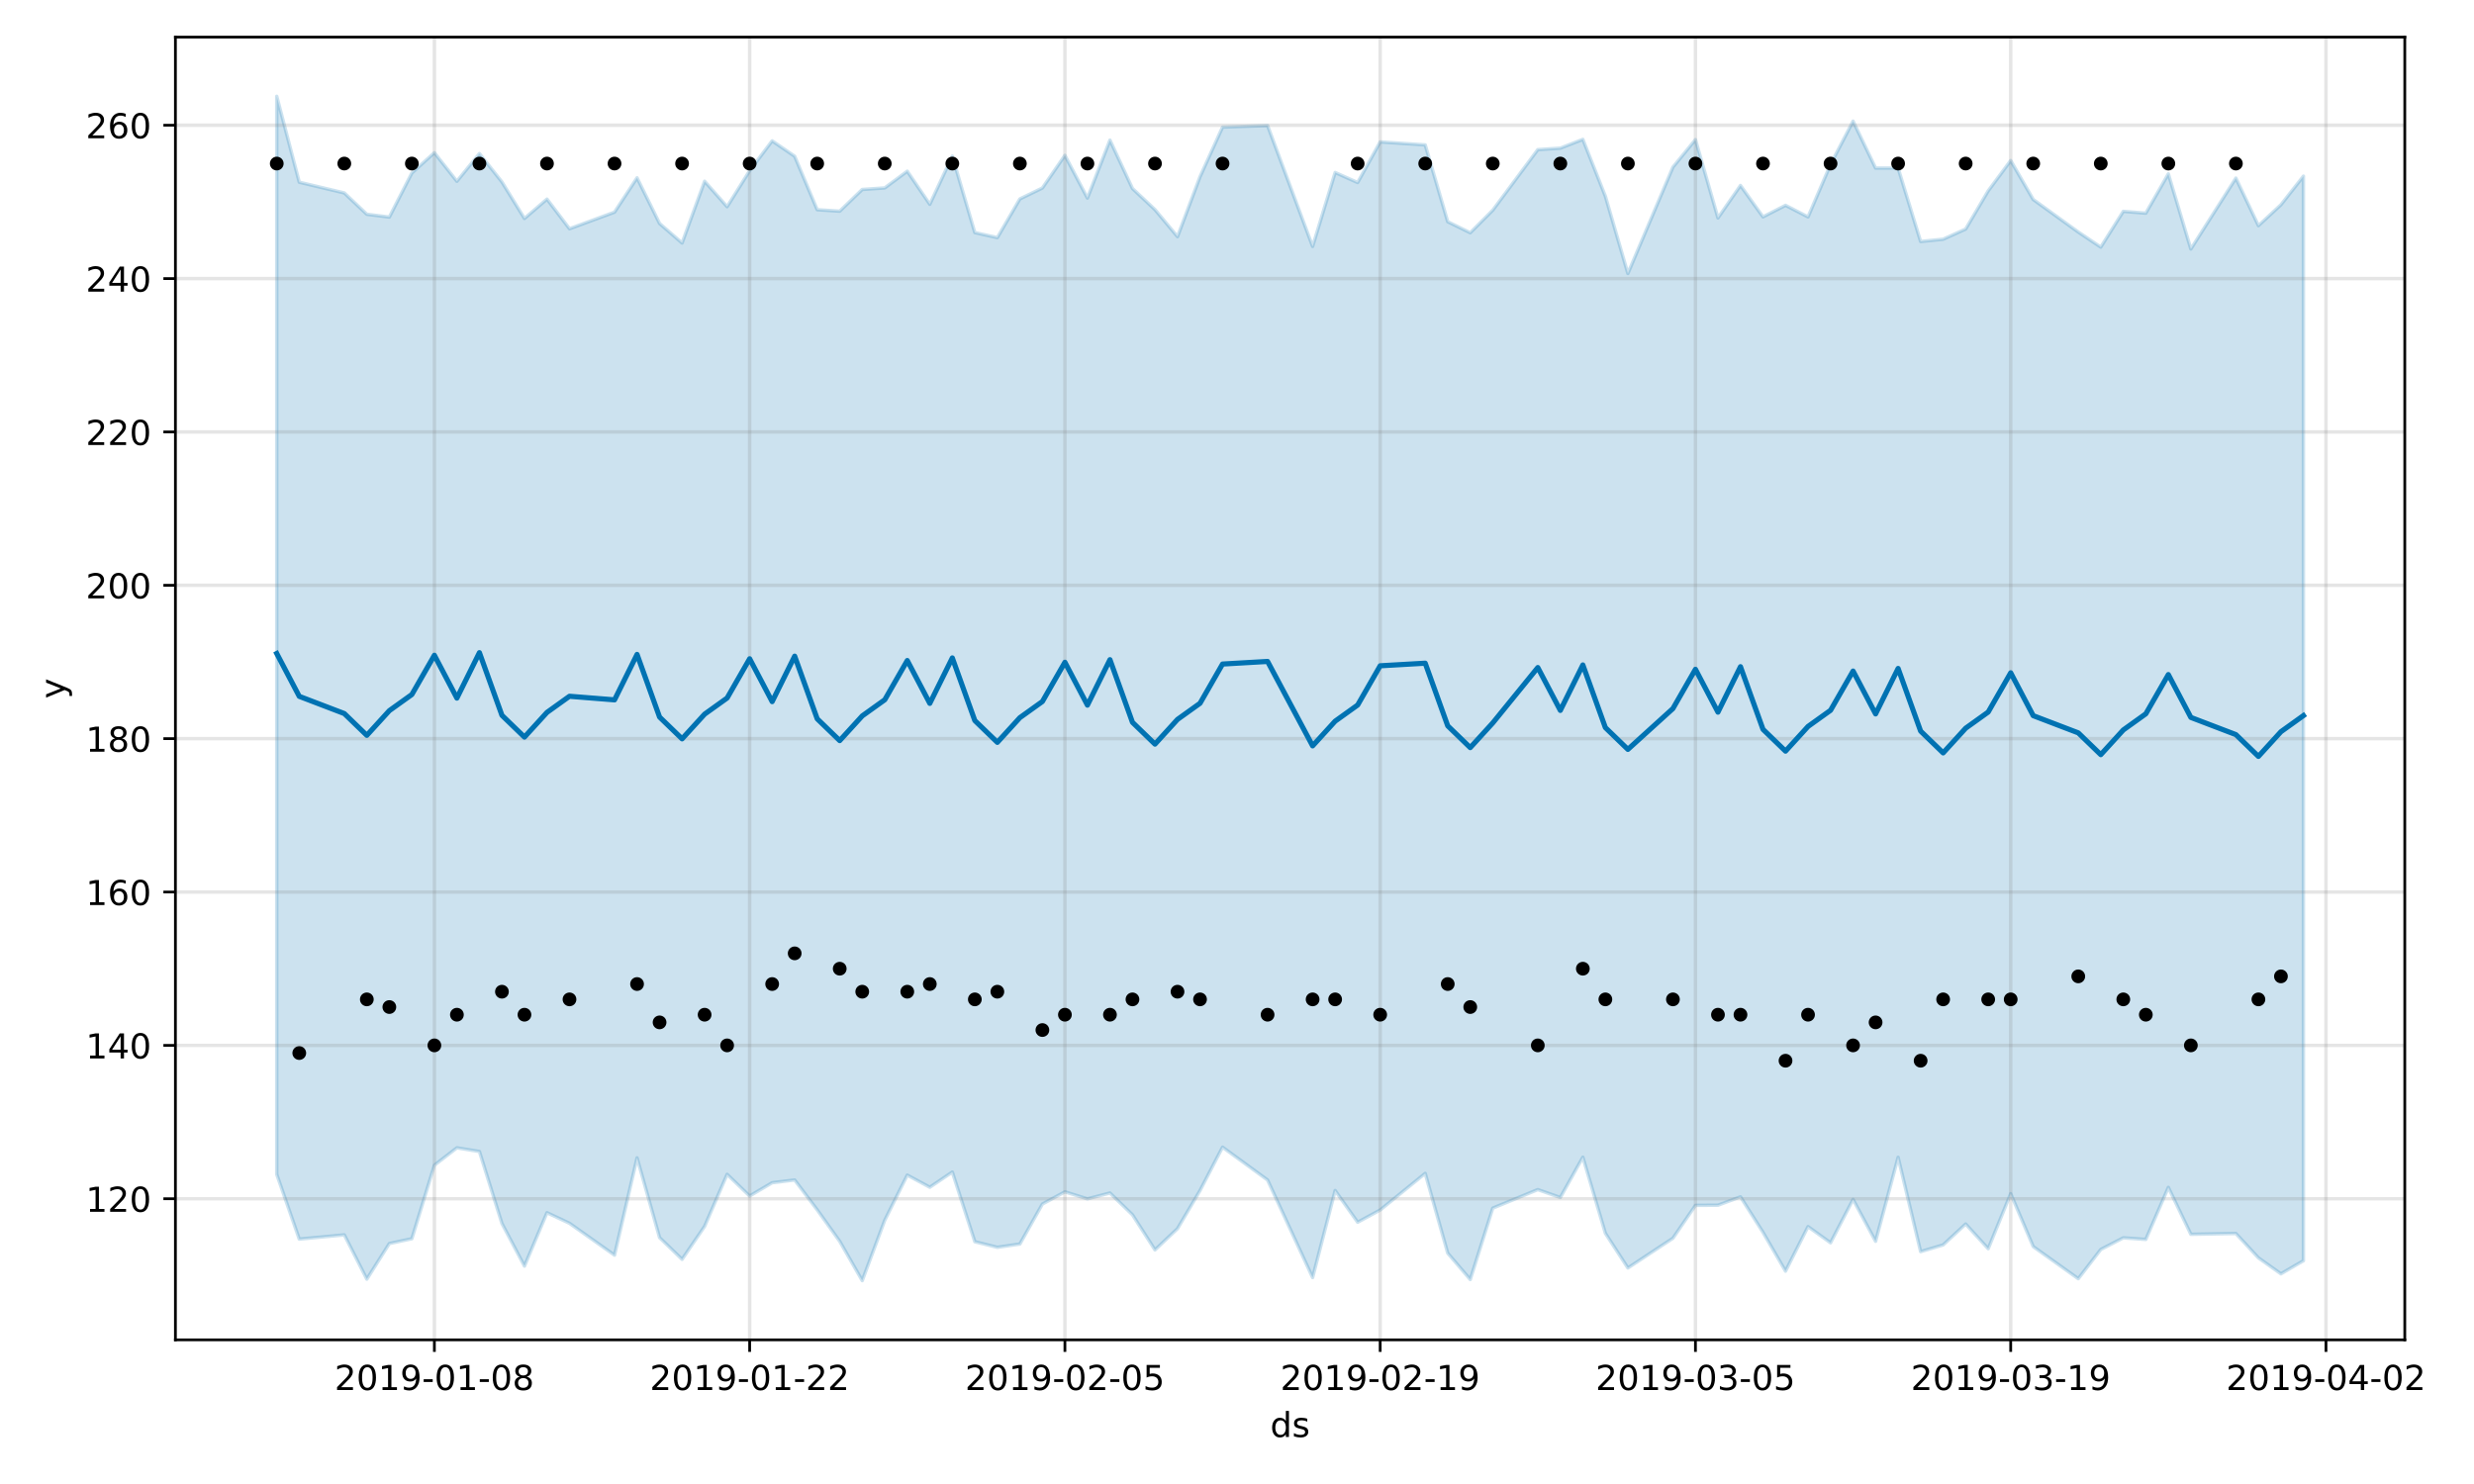 <?xml version="1.0" encoding="utf-8" standalone="no"?>
<!DOCTYPE svg PUBLIC "-//W3C//DTD SVG 1.1//EN"
  "http://www.w3.org/Graphics/SVG/1.1/DTD/svg11.dtd">
<!-- Created with matplotlib (https://matplotlib.org/) -->
<svg height="432pt" version="1.1" viewBox="0 0 720 432" width="720pt" xmlns="http://www.w3.org/2000/svg" xmlns:xlink="http://www.w3.org/1999/xlink">
 <defs>
  <style type="text/css">
*{stroke-linecap:butt;stroke-linejoin:round;}
  </style>
 </defs>
 <g id="figure_1">
  <g id="patch_1">
   <path d="M 0 432 
L 720 432 
L 720 0 
L 0 0 
z
" style="fill:#ffffff;"/>
  </g>
  <g id="axes_1">
   <g id="patch_2">
    <path d="M 51.05 390.04 
L 699.857 390.04 
L 699.857 10.8 
L 51.05 10.8 
z
" style="fill:#ffffff;"/>
   </g>
   <g id="PolyCollection_1">
    <defs>
     <path d="M 80.541 -403.962 
L 80.541 -90.135 
L 87.095 -71.292 
L 100.202 -72.517 
L 106.756 -59.629 
L 113.309 -70.001 
L 119.863 -71.399 
L 126.417 -92.805 
L 132.97 -97.863 
L 139.524 -96.79 
L 146.077 -75.84 
L 152.631 -63.426 
L 159.185 -78.971 
L 165.738 -75.892 
L 178.845 -66.617 
L 185.399 -94.939 
L 191.953 -71.719 
L 198.506 -65.396 
L 205.06 -75 
L 211.613 -90.139 
L 218.167 -83.838 
L 224.721 -87.703 
L 231.274 -88.499 
L 237.828 -79.805 
L 244.381 -70.646 
L 250.935 -59.198 
L 257.489 -76.767 
L 264.042 -89.917 
L 270.596 -86.384 
L 277.15 -90.808 
L 283.703 -70.53 
L 290.257 -68.895 
L 296.81 -69.86 
L 303.364 -81.494 
L 309.918 -85.052 
L 316.471 -83.003 
L 323.025 -84.712 
L 329.578 -78.362 
L 336.132 -68.143 
L 342.686 -74.334 
L 349.239 -85.431 
L 355.793 -98.047 
L 368.9 -88.49 
L 382.007 -60.097 
L 388.561 -85.435 
L 395.114 -76.196 
L 401.668 -79.759 
L 414.775 -90.415 
L 421.329 -67.196 
L 427.883 -59.524 
L 434.436 -80.303 
L 447.543 -85.699 
L 454.097 -83.399 
L 460.651 -95.128 
L 467.204 -72.992 
L 473.758 -62.888 
L 486.865 -71.541 
L 493.419 -81.106 
L 499.972 -81.152 
L 506.526 -83.598 
L 513.079 -73.267 
L 519.633 -61.961 
L 526.187 -74.925 
L 532.74 -70.213 
L 539.294 -82.838 
L 545.847 -70.647 
L 552.401 -95.103 
L 558.955 -67.641 
L 565.508 -69.595 
L 572.062 -75.68 
L 578.616 -68.491 
L 585.169 -84.522 
L 591.723 -69.117 
L 604.83 -59.761 
L 611.384 -68.274 
L 617.937 -71.659 
L 624.491 -71.199 
L 631.044 -86.345 
L 637.598 -72.686 
L 650.705 -72.919 
L 657.259 -65.83 
L 663.812 -61.184 
L 670.366 -65.004 
L 670.366 -380.724 
L 670.366 -380.724 
L 663.812 -372.395 
L 657.259 -366.315 
L 650.705 -380.153 
L 637.598 -359.512 
L 631.044 -381.389 
L 624.491 -369.945 
L 617.937 -370.476 
L 611.384 -360.068 
L 604.83 -364.457 
L 591.723 -373.929 
L 585.169 -385.266 
L 578.616 -376.431 
L 572.062 -365.331 
L 565.508 -362.366 
L 558.955 -361.706 
L 552.401 -383.071 
L 545.847 -383.07 
L 539.294 -396.73 
L 532.74 -384.133 
L 526.187 -368.862 
L 519.633 -372.227 
L 513.079 -368.87 
L 506.526 -378.008 
L 499.972 -368.548 
L 493.419 -391.357 
L 486.865 -383.343 
L 473.758 -352.387 
L 467.204 -374.875 
L 460.651 -391.428 
L 454.097 -388.875 
L 447.543 -388.444 
L 434.436 -370.814 
L 427.883 -364.247 
L 421.329 -367.463 
L 414.775 -389.826 
L 401.668 -390.69 
L 395.114 -378.86 
L 388.561 -381.789 
L 382.007 -360.261 
L 368.9 -395.455 
L 355.793 -394.991 
L 349.239 -380.56 
L 342.686 -363.111 
L 336.132 -370.977 
L 329.578 -377.127 
L 323.025 -391.21 
L 316.471 -374.348 
L 309.918 -386.776 
L 303.364 -377.276 
L 296.81 -374.091 
L 290.257 -362.833 
L 283.703 -364.295 
L 277.15 -386.551 
L 270.596 -372.526 
L 264.042 -382.163 
L 257.489 -377.297 
L 250.935 -376.848 
L 244.381 -370.528 
L 237.828 -370.953 
L 231.274 -386.514 
L 224.721 -390.991 
L 218.167 -382.306 
L 211.613 -371.827 
L 205.06 -379.238 
L 198.506 -361.264 
L 191.953 -366.941 
L 185.399 -380.237 
L 178.845 -370.24 
L 165.738 -365.415 
L 159.185 -374.041 
L 152.631 -368.404 
L 146.077 -379.04 
L 139.524 -387.295 
L 132.97 -379.23 
L 126.417 -387.551 
L 119.863 -381.639 
L 113.309 -368.81 
L 106.756 -369.631 
L 100.202 -375.834 
L 87.095 -378.963 
L 80.541 -403.962 
z
" id="m33718d2e6c" style="stroke:#0072b2;stroke-opacity:0.2;"/>
    </defs>
    <g clip-path="url(#p8738c3c6ec)">
     <use style="fill:#0072b2;fill-opacity:0.2;stroke:#0072b2;stroke-opacity:0.2;" x="0" xlink:href="#m33718d2e6c" y="432"/>
    </g>
   </g>
   <g id="matplotlib.axis_1">
    <g id="xtick_1">
     <g id="line2d_1">
      <path clip-path="url(#p8738c3c6ec)" d="M 126.417 390.04 
L 126.417 10.8 
" style="fill:none;stroke:#808080;stroke-linecap:square;stroke-opacity:0.2;"/>
     </g>
     <g id="line2d_2">
      <defs>
       <path d="M 0 0 
L 0 3.5 
" id="m07a49b1fe7" style="stroke:#000000;stroke-width:0.8;"/>
      </defs>
      <g>
       <use style="stroke:#000000;stroke-width:0.8;" x="126.417" xlink:href="#m07a49b1fe7" y="390.04"/>
      </g>
     </g>
     <g id="text_1">
      <!-- 2019-01-08 -->
      <defs>
       <path d="M 19.188 8.297 
L 53.609 8.297 
L 53.609 0 
L 7.328 0 
L 7.328 8.297 
Q 12.938 14.109 22.625 23.891 
Q 32.328 33.688 34.812 36.531 
Q 39.547 41.844 41.422 45.531 
Q 43.312 49.219 43.312 52.781 
Q 43.312 58.594 39.234 62.25 
Q 35.156 65.922 28.609 65.922 
Q 23.969 65.922 18.812 64.312 
Q 13.672 62.703 7.812 59.422 
L 7.812 69.391 
Q 13.766 71.781 18.938 73 
Q 24.125 74.219 28.422 74.219 
Q 39.75 74.219 46.484 68.547 
Q 53.219 62.891 53.219 53.422 
Q 53.219 48.922 51.531 44.891 
Q 49.859 40.875 45.406 35.406 
Q 44.188 33.984 37.641 27.219 
Q 31.109 20.453 19.188 8.297 
z
" id="DejaVuSans-50"/>
       <path d="M 31.781 66.406 
Q 24.172 66.406 20.328 58.906 
Q 16.5 51.422 16.5 36.375 
Q 16.5 21.391 20.328 13.891 
Q 24.172 6.391 31.781 6.391 
Q 39.453 6.391 43.281 13.891 
Q 47.125 21.391 47.125 36.375 
Q 47.125 51.422 43.281 58.906 
Q 39.453 66.406 31.781 66.406 
z
M 31.781 74.219 
Q 44.047 74.219 50.516 64.516 
Q 56.984 54.828 56.984 36.375 
Q 56.984 17.969 50.516 8.266 
Q 44.047 -1.422 31.781 -1.422 
Q 19.531 -1.422 13.062 8.266 
Q 6.594 17.969 6.594 36.375 
Q 6.594 54.828 13.062 64.516 
Q 19.531 74.219 31.781 74.219 
z
" id="DejaVuSans-48"/>
       <path d="M 12.406 8.297 
L 28.516 8.297 
L 28.516 63.922 
L 10.984 60.406 
L 10.984 69.391 
L 28.422 72.906 
L 38.281 72.906 
L 38.281 8.297 
L 54.391 8.297 
L 54.391 0 
L 12.406 0 
z
" id="DejaVuSans-49"/>
       <path d="M 10.984 1.516 
L 10.984 10.5 
Q 14.703 8.734 18.5 7.812 
Q 22.312 6.891 25.984 6.891 
Q 35.75 6.891 40.891 13.453 
Q 46.047 20.016 46.781 33.406 
Q 43.953 29.203 39.594 26.953 
Q 35.25 24.703 29.984 24.703 
Q 19.047 24.703 12.672 31.312 
Q 6.297 37.938 6.297 49.422 
Q 6.297 60.641 12.938 67.422 
Q 19.578 74.219 30.609 74.219 
Q 43.266 74.219 49.922 64.516 
Q 56.594 54.828 56.594 36.375 
Q 56.594 19.141 48.406 8.859 
Q 40.234 -1.422 26.422 -1.422 
Q 22.703 -1.422 18.891 -0.688 
Q 15.094 0.047 10.984 1.516 
z
M 30.609 32.422 
Q 37.25 32.422 41.125 36.953 
Q 45.016 41.5 45.016 49.422 
Q 45.016 57.281 41.125 61.844 
Q 37.25 66.406 30.609 66.406 
Q 23.969 66.406 20.094 61.844 
Q 16.219 57.281 16.219 49.422 
Q 16.219 41.5 20.094 36.953 
Q 23.969 32.422 30.609 32.422 
z
" id="DejaVuSans-57"/>
       <path d="M 4.891 31.391 
L 31.203 31.391 
L 31.203 23.391 
L 4.891 23.391 
z
" id="DejaVuSans-45"/>
       <path d="M 31.781 34.625 
Q 24.75 34.625 20.719 30.859 
Q 16.703 27.094 16.703 20.516 
Q 16.703 13.922 20.719 10.156 
Q 24.75 6.391 31.781 6.391 
Q 38.812 6.391 42.859 10.172 
Q 46.922 13.969 46.922 20.516 
Q 46.922 27.094 42.891 30.859 
Q 38.875 34.625 31.781 34.625 
z
M 21.922 38.812 
Q 15.578 40.375 12.031 44.719 
Q 8.5 49.078 8.5 55.328 
Q 8.5 64.062 14.719 69.141 
Q 20.953 74.219 31.781 74.219 
Q 42.672 74.219 48.875 69.141 
Q 55.078 64.062 55.078 55.328 
Q 55.078 49.078 51.531 44.719 
Q 48 40.375 41.703 38.812 
Q 48.828 37.156 52.797 32.312 
Q 56.781 27.484 56.781 20.516 
Q 56.781 9.906 50.312 4.234 
Q 43.844 -1.422 31.781 -1.422 
Q 19.734 -1.422 13.25 4.234 
Q 6.781 9.906 6.781 20.516 
Q 6.781 27.484 10.781 32.312 
Q 14.797 37.156 21.922 38.812 
z
M 18.312 54.391 
Q 18.312 48.734 21.844 45.562 
Q 25.391 42.391 31.781 42.391 
Q 38.141 42.391 41.719 45.562 
Q 45.312 48.734 45.312 54.391 
Q 45.312 60.062 41.719 63.234 
Q 38.141 66.406 31.781 66.406 
Q 25.391 66.406 21.844 63.234 
Q 18.312 60.062 18.312 54.391 
z
" id="DejaVuSans-56"/>
      </defs>
      <g transform="translate(97.359 404.638)scale(0.1 -0.1)">
       <use xlink:href="#DejaVuSans-50"/>
       <use x="63.623" xlink:href="#DejaVuSans-48"/>
       <use x="127.246" xlink:href="#DejaVuSans-49"/>
       <use x="190.869" xlink:href="#DejaVuSans-57"/>
       <use x="254.492" xlink:href="#DejaVuSans-45"/>
       <use x="290.576" xlink:href="#DejaVuSans-48"/>
       <use x="354.199" xlink:href="#DejaVuSans-49"/>
       <use x="417.822" xlink:href="#DejaVuSans-45"/>
       <use x="453.906" xlink:href="#DejaVuSans-48"/>
       <use x="517.529" xlink:href="#DejaVuSans-56"/>
      </g>
     </g>
    </g>
    <g id="xtick_2">
     <g id="line2d_3">
      <path clip-path="url(#p8738c3c6ec)" d="M 218.167 390.04 
L 218.167 10.8 
" style="fill:none;stroke:#808080;stroke-linecap:square;stroke-opacity:0.2;"/>
     </g>
     <g id="line2d_4">
      <g>
       <use style="stroke:#000000;stroke-width:0.8;" x="218.167" xlink:href="#m07a49b1fe7" y="390.04"/>
      </g>
     </g>
     <g id="text_2">
      <!-- 2019-01-22 -->
      <g transform="translate(189.109 404.638)scale(0.1 -0.1)">
       <use xlink:href="#DejaVuSans-50"/>
       <use x="63.623" xlink:href="#DejaVuSans-48"/>
       <use x="127.246" xlink:href="#DejaVuSans-49"/>
       <use x="190.869" xlink:href="#DejaVuSans-57"/>
       <use x="254.492" xlink:href="#DejaVuSans-45"/>
       <use x="290.576" xlink:href="#DejaVuSans-48"/>
       <use x="354.199" xlink:href="#DejaVuSans-49"/>
       <use x="417.822" xlink:href="#DejaVuSans-45"/>
       <use x="453.906" xlink:href="#DejaVuSans-50"/>
       <use x="517.529" xlink:href="#DejaVuSans-50"/>
      </g>
     </g>
    </g>
    <g id="xtick_3">
     <g id="line2d_5">
      <path clip-path="url(#p8738c3c6ec)" d="M 309.918 390.04 
L 309.918 10.8 
" style="fill:none;stroke:#808080;stroke-linecap:square;stroke-opacity:0.2;"/>
     </g>
     <g id="line2d_6">
      <g>
       <use style="stroke:#000000;stroke-width:0.8;" x="309.918" xlink:href="#m07a49b1fe7" y="390.04"/>
      </g>
     </g>
     <g id="text_3">
      <!-- 2019-02-05 -->
      <defs>
       <path d="M 10.797 72.906 
L 49.516 72.906 
L 49.516 64.594 
L 19.828 64.594 
L 19.828 46.734 
Q 21.969 47.469 24.109 47.828 
Q 26.266 48.188 28.422 48.188 
Q 40.625 48.188 47.75 41.5 
Q 54.891 34.812 54.891 23.391 
Q 54.891 11.625 47.562 5.094 
Q 40.234 -1.422 26.906 -1.422 
Q 22.312 -1.422 17.547 -0.641 
Q 12.797 0.141 7.719 1.703 
L 7.719 11.625 
Q 12.109 9.234 16.797 8.062 
Q 21.484 6.891 26.703 6.891 
Q 35.156 6.891 40.078 11.328 
Q 45.016 15.766 45.016 23.391 
Q 45.016 31 40.078 35.438 
Q 35.156 39.891 26.703 39.891 
Q 22.75 39.891 18.812 39.016 
Q 14.891 38.141 10.797 36.281 
z
" id="DejaVuSans-53"/>
      </defs>
      <g transform="translate(280.86 404.638)scale(0.1 -0.1)">
       <use xlink:href="#DejaVuSans-50"/>
       <use x="63.623" xlink:href="#DejaVuSans-48"/>
       <use x="127.246" xlink:href="#DejaVuSans-49"/>
       <use x="190.869" xlink:href="#DejaVuSans-57"/>
       <use x="254.492" xlink:href="#DejaVuSans-45"/>
       <use x="290.576" xlink:href="#DejaVuSans-48"/>
       <use x="354.199" xlink:href="#DejaVuSans-50"/>
       <use x="417.822" xlink:href="#DejaVuSans-45"/>
       <use x="453.906" xlink:href="#DejaVuSans-48"/>
       <use x="517.529" xlink:href="#DejaVuSans-53"/>
      </g>
     </g>
    </g>
    <g id="xtick_4">
     <g id="line2d_7">
      <path clip-path="url(#p8738c3c6ec)" d="M 401.668 390.04 
L 401.668 10.8 
" style="fill:none;stroke:#808080;stroke-linecap:square;stroke-opacity:0.2;"/>
     </g>
     <g id="line2d_8">
      <g>
       <use style="stroke:#000000;stroke-width:0.8;" x="401.668" xlink:href="#m07a49b1fe7" y="390.04"/>
      </g>
     </g>
     <g id="text_4">
      <!-- 2019-02-19 -->
      <g transform="translate(372.61 404.638)scale(0.1 -0.1)">
       <use xlink:href="#DejaVuSans-50"/>
       <use x="63.623" xlink:href="#DejaVuSans-48"/>
       <use x="127.246" xlink:href="#DejaVuSans-49"/>
       <use x="190.869" xlink:href="#DejaVuSans-57"/>
       <use x="254.492" xlink:href="#DejaVuSans-45"/>
       <use x="290.576" xlink:href="#DejaVuSans-48"/>
       <use x="354.199" xlink:href="#DejaVuSans-50"/>
       <use x="417.822" xlink:href="#DejaVuSans-45"/>
       <use x="453.906" xlink:href="#DejaVuSans-49"/>
       <use x="517.529" xlink:href="#DejaVuSans-57"/>
      </g>
     </g>
    </g>
    <g id="xtick_5">
     <g id="line2d_9">
      <path clip-path="url(#p8738c3c6ec)" d="M 493.419 390.04 
L 493.419 10.8 
" style="fill:none;stroke:#808080;stroke-linecap:square;stroke-opacity:0.2;"/>
     </g>
     <g id="line2d_10">
      <g>
       <use style="stroke:#000000;stroke-width:0.8;" x="493.419" xlink:href="#m07a49b1fe7" y="390.04"/>
      </g>
     </g>
     <g id="text_5">
      <!-- 2019-03-05 -->
      <defs>
       <path d="M 40.578 39.312 
Q 47.656 37.797 51.625 33 
Q 55.609 28.219 55.609 21.188 
Q 55.609 10.406 48.188 4.484 
Q 40.766 -1.422 27.094 -1.422 
Q 22.516 -1.422 17.656 -0.516 
Q 12.797 0.391 7.625 2.203 
L 7.625 11.719 
Q 11.719 9.328 16.594 8.109 
Q 21.484 6.891 26.812 6.891 
Q 36.078 6.891 40.938 10.547 
Q 45.797 14.203 45.797 21.188 
Q 45.797 27.641 41.281 31.266 
Q 36.766 34.906 28.719 34.906 
L 20.219 34.906 
L 20.219 43.016 
L 29.109 43.016 
Q 36.375 43.016 40.234 45.922 
Q 44.094 48.828 44.094 54.297 
Q 44.094 59.906 40.109 62.906 
Q 36.141 65.922 28.719 65.922 
Q 24.656 65.922 20.016 65.031 
Q 15.375 64.156 9.812 62.312 
L 9.812 71.094 
Q 15.438 72.656 20.344 73.438 
Q 25.25 74.219 29.594 74.219 
Q 40.828 74.219 47.359 69.109 
Q 53.906 64.016 53.906 55.328 
Q 53.906 49.266 50.438 45.094 
Q 46.969 40.922 40.578 39.312 
z
" id="DejaVuSans-51"/>
      </defs>
      <g transform="translate(464.361 404.638)scale(0.1 -0.1)">
       <use xlink:href="#DejaVuSans-50"/>
       <use x="63.623" xlink:href="#DejaVuSans-48"/>
       <use x="127.246" xlink:href="#DejaVuSans-49"/>
       <use x="190.869" xlink:href="#DejaVuSans-57"/>
       <use x="254.492" xlink:href="#DejaVuSans-45"/>
       <use x="290.576" xlink:href="#DejaVuSans-48"/>
       <use x="354.199" xlink:href="#DejaVuSans-51"/>
       <use x="417.822" xlink:href="#DejaVuSans-45"/>
       <use x="453.906" xlink:href="#DejaVuSans-48"/>
       <use x="517.529" xlink:href="#DejaVuSans-53"/>
      </g>
     </g>
    </g>
    <g id="xtick_6">
     <g id="line2d_11">
      <path clip-path="url(#p8738c3c6ec)" d="M 585.169 390.04 
L 585.169 10.8 
" style="fill:none;stroke:#808080;stroke-linecap:square;stroke-opacity:0.2;"/>
     </g>
     <g id="line2d_12">
      <g>
       <use style="stroke:#000000;stroke-width:0.8;" x="585.169" xlink:href="#m07a49b1fe7" y="390.04"/>
      </g>
     </g>
     <g id="text_6">
      <!-- 2019-03-19 -->
      <g transform="translate(556.111 404.638)scale(0.1 -0.1)">
       <use xlink:href="#DejaVuSans-50"/>
       <use x="63.623" xlink:href="#DejaVuSans-48"/>
       <use x="127.246" xlink:href="#DejaVuSans-49"/>
       <use x="190.869" xlink:href="#DejaVuSans-57"/>
       <use x="254.492" xlink:href="#DejaVuSans-45"/>
       <use x="290.576" xlink:href="#DejaVuSans-48"/>
       <use x="354.199" xlink:href="#DejaVuSans-51"/>
       <use x="417.822" xlink:href="#DejaVuSans-45"/>
       <use x="453.906" xlink:href="#DejaVuSans-49"/>
       <use x="517.529" xlink:href="#DejaVuSans-57"/>
      </g>
     </g>
    </g>
    <g id="xtick_7">
     <g id="line2d_13">
      <path clip-path="url(#p8738c3c6ec)" d="M 676.92 390.04 
L 676.92 10.8 
" style="fill:none;stroke:#808080;stroke-linecap:square;stroke-opacity:0.2;"/>
     </g>
     <g id="line2d_14">
      <g>
       <use style="stroke:#000000;stroke-width:0.8;" x="676.92" xlink:href="#m07a49b1fe7" y="390.04"/>
      </g>
     </g>
     <g id="text_7">
      <!-- 2019-04-02 -->
      <defs>
       <path d="M 37.797 64.312 
L 12.891 25.391 
L 37.797 25.391 
z
M 35.203 72.906 
L 47.609 72.906 
L 47.609 25.391 
L 58.016 25.391 
L 58.016 17.188 
L 47.609 17.188 
L 47.609 0 
L 37.797 0 
L 37.797 17.188 
L 4.891 17.188 
L 4.891 26.703 
z
" id="DejaVuSans-52"/>
      </defs>
      <g transform="translate(647.862 404.638)scale(0.1 -0.1)">
       <use xlink:href="#DejaVuSans-50"/>
       <use x="63.623" xlink:href="#DejaVuSans-48"/>
       <use x="127.246" xlink:href="#DejaVuSans-49"/>
       <use x="190.869" xlink:href="#DejaVuSans-57"/>
       <use x="254.492" xlink:href="#DejaVuSans-45"/>
       <use x="290.576" xlink:href="#DejaVuSans-48"/>
       <use x="354.199" xlink:href="#DejaVuSans-52"/>
       <use x="417.822" xlink:href="#DejaVuSans-45"/>
       <use x="453.906" xlink:href="#DejaVuSans-48"/>
       <use x="517.529" xlink:href="#DejaVuSans-50"/>
      </g>
     </g>
    </g>
    <g id="text_8">
     <!-- ds -->
     <defs>
      <path d="M 45.406 46.391 
L 45.406 75.984 
L 54.391 75.984 
L 54.391 0 
L 45.406 0 
L 45.406 8.203 
Q 42.578 3.328 38.25 0.953 
Q 33.938 -1.422 27.875 -1.422 
Q 17.969 -1.422 11.734 6.484 
Q 5.516 14.406 5.516 27.297 
Q 5.516 40.188 11.734 48.094 
Q 17.969 56 27.875 56 
Q 33.938 56 38.25 53.625 
Q 42.578 51.266 45.406 46.391 
z
M 14.797 27.297 
Q 14.797 17.391 18.875 11.75 
Q 22.953 6.109 30.078 6.109 
Q 37.203 6.109 41.297 11.75 
Q 45.406 17.391 45.406 27.297 
Q 45.406 37.203 41.297 42.844 
Q 37.203 48.484 30.078 48.484 
Q 22.953 48.484 18.875 42.844 
Q 14.797 37.203 14.797 27.297 
z
" id="DejaVuSans-100"/>
      <path d="M 44.281 53.078 
L 44.281 44.578 
Q 40.484 46.531 36.375 47.5 
Q 32.281 48.484 27.875 48.484 
Q 21.188 48.484 17.844 46.438 
Q 14.5 44.391 14.5 40.281 
Q 14.5 37.156 16.891 35.375 
Q 19.281 33.594 26.516 31.984 
L 29.594 31.297 
Q 39.156 29.25 43.188 25.516 
Q 47.219 21.781 47.219 15.094 
Q 47.219 7.469 41.188 3.016 
Q 35.156 -1.422 24.609 -1.422 
Q 20.219 -1.422 15.453 -0.562 
Q 10.688 0.297 5.422 2 
L 5.422 11.281 
Q 10.406 8.688 15.234 7.391 
Q 20.062 6.109 24.812 6.109 
Q 31.156 6.109 34.562 8.281 
Q 37.984 10.453 37.984 14.406 
Q 37.984 18.062 35.516 20.016 
Q 33.062 21.969 24.703 23.781 
L 21.578 24.516 
Q 13.234 26.266 9.516 29.906 
Q 5.812 33.547 5.812 39.891 
Q 5.812 47.609 11.281 51.797 
Q 16.75 56 26.812 56 
Q 31.781 56 36.172 55.266 
Q 40.578 54.547 44.281 53.078 
z
" id="DejaVuSans-115"/>
     </defs>
     <g transform="translate(369.675 418.317)scale(0.1 -0.1)">
      <use xlink:href="#DejaVuSans-100"/>
      <use x="63.477" xlink:href="#DejaVuSans-115"/>
     </g>
    </g>
   </g>
   <g id="matplotlib.axis_2">
    <g id="ytick_1">
     <g id="line2d_15">
      <path clip-path="url(#p8738c3c6ec)" d="M 51.05 348.959 
L 699.857 348.959 
" style="fill:none;stroke:#808080;stroke-linecap:square;stroke-opacity:0.2;"/>
     </g>
     <g id="line2d_16">
      <defs>
       <path d="M 0 0 
L -3.5 0 
" id="m45727d3d8c" style="stroke:#000000;stroke-width:0.8;"/>
      </defs>
      <g>
       <use style="stroke:#000000;stroke-width:0.8;" x="51.05" xlink:href="#m45727d3d8c" y="348.959"/>
      </g>
     </g>
     <g id="text_9">
      <!-- 120 -->
      <g transform="translate(24.962 352.758)scale(0.1 -0.1)">
       <use xlink:href="#DejaVuSans-49"/>
       <use x="63.623" xlink:href="#DejaVuSans-50"/>
       <use x="127.246" xlink:href="#DejaVuSans-48"/>
      </g>
     </g>
    </g>
    <g id="ytick_2">
     <g id="line2d_17">
      <path clip-path="url(#p8738c3c6ec)" d="M 51.05 304.315 
L 699.857 304.315 
" style="fill:none;stroke:#808080;stroke-linecap:square;stroke-opacity:0.2;"/>
     </g>
     <g id="line2d_18">
      <g>
       <use style="stroke:#000000;stroke-width:0.8;" x="51.05" xlink:href="#m45727d3d8c" y="304.315"/>
      </g>
     </g>
     <g id="text_10">
      <!-- 140 -->
      <g transform="translate(24.962 308.114)scale(0.1 -0.1)">
       <use xlink:href="#DejaVuSans-49"/>
       <use x="63.623" xlink:href="#DejaVuSans-52"/>
       <use x="127.246" xlink:href="#DejaVuSans-48"/>
      </g>
     </g>
    </g>
    <g id="ytick_3">
     <g id="line2d_19">
      <path clip-path="url(#p8738c3c6ec)" d="M 51.05 259.671 
L 699.857 259.671 
" style="fill:none;stroke:#808080;stroke-linecap:square;stroke-opacity:0.2;"/>
     </g>
     <g id="line2d_20">
      <g>
       <use style="stroke:#000000;stroke-width:0.8;" x="51.05" xlink:href="#m45727d3d8c" y="259.671"/>
      </g>
     </g>
     <g id="text_11">
      <!-- 160 -->
      <defs>
       <path d="M 33.016 40.375 
Q 26.375 40.375 22.484 35.828 
Q 18.609 31.297 18.609 23.391 
Q 18.609 15.531 22.484 10.953 
Q 26.375 6.391 33.016 6.391 
Q 39.656 6.391 43.531 10.953 
Q 47.406 15.531 47.406 23.391 
Q 47.406 31.297 43.531 35.828 
Q 39.656 40.375 33.016 40.375 
z
M 52.594 71.297 
L 52.594 62.312 
Q 48.875 64.062 45.094 64.984 
Q 41.312 65.922 37.594 65.922 
Q 27.828 65.922 22.672 59.328 
Q 17.531 52.734 16.797 39.406 
Q 19.672 43.656 24.016 45.922 
Q 28.375 48.188 33.594 48.188 
Q 44.578 48.188 50.953 41.516 
Q 57.328 34.859 57.328 23.391 
Q 57.328 12.156 50.688 5.359 
Q 44.047 -1.422 33.016 -1.422 
Q 20.359 -1.422 13.672 8.266 
Q 6.984 17.969 6.984 36.375 
Q 6.984 53.656 15.188 63.938 
Q 23.391 74.219 37.203 74.219 
Q 40.922 74.219 44.703 73.484 
Q 48.484 72.75 52.594 71.297 
z
" id="DejaVuSans-54"/>
      </defs>
      <g transform="translate(24.962 263.47)scale(0.1 -0.1)">
       <use xlink:href="#DejaVuSans-49"/>
       <use x="63.623" xlink:href="#DejaVuSans-54"/>
       <use x="127.246" xlink:href="#DejaVuSans-48"/>
      </g>
     </g>
    </g>
    <g id="ytick_4">
     <g id="line2d_21">
      <path clip-path="url(#p8738c3c6ec)" d="M 51.05 215.027 
L 699.857 215.027 
" style="fill:none;stroke:#808080;stroke-linecap:square;stroke-opacity:0.2;"/>
     </g>
     <g id="line2d_22">
      <g>
       <use style="stroke:#000000;stroke-width:0.8;" x="51.05" xlink:href="#m45727d3d8c" y="215.027"/>
      </g>
     </g>
     <g id="text_12">
      <!-- 180 -->
      <g transform="translate(24.962 218.826)scale(0.1 -0.1)">
       <use xlink:href="#DejaVuSans-49"/>
       <use x="63.623" xlink:href="#DejaVuSans-56"/>
       <use x="127.246" xlink:href="#DejaVuSans-48"/>
      </g>
     </g>
    </g>
    <g id="ytick_5">
     <g id="line2d_23">
      <path clip-path="url(#p8738c3c6ec)" d="M 51.05 170.383 
L 699.857 170.383 
" style="fill:none;stroke:#808080;stroke-linecap:square;stroke-opacity:0.2;"/>
     </g>
     <g id="line2d_24">
      <g>
       <use style="stroke:#000000;stroke-width:0.8;" x="51.05" xlink:href="#m45727d3d8c" y="170.383"/>
      </g>
     </g>
     <g id="text_13">
      <!-- 200 -->
      <g transform="translate(24.962 174.182)scale(0.1 -0.1)">
       <use xlink:href="#DejaVuSans-50"/>
       <use x="63.623" xlink:href="#DejaVuSans-48"/>
       <use x="127.246" xlink:href="#DejaVuSans-48"/>
      </g>
     </g>
    </g>
    <g id="ytick_6">
     <g id="line2d_25">
      <path clip-path="url(#p8738c3c6ec)" d="M 51.05 125.739 
L 699.857 125.739 
" style="fill:none;stroke:#808080;stroke-linecap:square;stroke-opacity:0.2;"/>
     </g>
     <g id="line2d_26">
      <g>
       <use style="stroke:#000000;stroke-width:0.8;" x="51.05" xlink:href="#m45727d3d8c" y="125.739"/>
      </g>
     </g>
     <g id="text_14">
      <!-- 220 -->
      <g transform="translate(24.962 129.538)scale(0.1 -0.1)">
       <use xlink:href="#DejaVuSans-50"/>
       <use x="63.623" xlink:href="#DejaVuSans-50"/>
       <use x="127.246" xlink:href="#DejaVuSans-48"/>
      </g>
     </g>
    </g>
    <g id="ytick_7">
     <g id="line2d_27">
      <path clip-path="url(#p8738c3c6ec)" d="M 51.05 81.095 
L 699.857 81.095 
" style="fill:none;stroke:#808080;stroke-linecap:square;stroke-opacity:0.2;"/>
     </g>
     <g id="line2d_28">
      <g>
       <use style="stroke:#000000;stroke-width:0.8;" x="51.05" xlink:href="#m45727d3d8c" y="81.095"/>
      </g>
     </g>
     <g id="text_15">
      <!-- 240 -->
      <g transform="translate(24.962 84.894)scale(0.1 -0.1)">
       <use xlink:href="#DejaVuSans-50"/>
       <use x="63.623" xlink:href="#DejaVuSans-52"/>
       <use x="127.246" xlink:href="#DejaVuSans-48"/>
      </g>
     </g>
    </g>
    <g id="ytick_8">
     <g id="line2d_29">
      <path clip-path="url(#p8738c3c6ec)" d="M 51.05 36.451 
L 699.857 36.451 
" style="fill:none;stroke:#808080;stroke-linecap:square;stroke-opacity:0.2;"/>
     </g>
     <g id="line2d_30">
      <g>
       <use style="stroke:#000000;stroke-width:0.8;" x="51.05" xlink:href="#m45727d3d8c" y="36.451"/>
      </g>
     </g>
     <g id="text_16">
      <!-- 260 -->
      <g transform="translate(24.962 40.25)scale(0.1 -0.1)">
       <use xlink:href="#DejaVuSans-50"/>
       <use x="63.623" xlink:href="#DejaVuSans-54"/>
       <use x="127.246" xlink:href="#DejaVuSans-48"/>
      </g>
     </g>
    </g>
    <g id="text_17">
     <!-- y -->
     <defs>
      <path d="M 32.172 -5.078 
Q 28.375 -14.844 24.75 -17.812 
Q 21.141 -20.797 15.094 -20.797 
L 7.906 -20.797 
L 7.906 -13.281 
L 13.188 -13.281 
Q 16.891 -13.281 18.938 -11.516 
Q 21 -9.766 23.484 -3.219 
L 25.094 0.875 
L 2.984 54.688 
L 12.5 54.688 
L 29.594 11.922 
L 46.688 54.688 
L 56.203 54.688 
z
" id="DejaVuSans-121"/>
     </defs>
     <g transform="translate(18.883 203.379)rotate(-90)scale(0.1 -0.1)">
      <use xlink:href="#DejaVuSans-121"/>
     </g>
    </g>
   </g>
   <g id="line2d_31">
    <defs>
     <path d="M 0 1.5 
C 0.398 1.5 0.779 1.342 1.061 1.061 
C 1.342 0.779 1.5 0.398 1.5 0 
C 1.5 -0.398 1.342 -0.779 1.061 -1.061 
C 0.779 -1.342 0.398 -1.5 0 -1.5 
C -0.398 -1.5 -0.779 -1.342 -1.061 -1.061 
C -1.342 -0.779 -1.5 -0.398 -1.5 0 
C -1.5 0.398 -1.342 0.779 -1.061 1.061 
C -0.779 1.342 -0.398 1.5 0 1.5 
z
" id="m932a345d9a" style="stroke:#000000;"/>
    </defs>
    <g clip-path="url(#p8738c3c6ec)">
     <use style="stroke:#000000;" x="80.541" xlink:href="#m932a345d9a" y="47.612"/>
     <use style="stroke:#000000;" x="87.095" xlink:href="#m932a345d9a" y="306.547"/>
     <use style="stroke:#000000;" x="100.202" xlink:href="#m932a345d9a" y="47.612"/>
     <use style="stroke:#000000;" x="106.756" xlink:href="#m932a345d9a" y="290.922"/>
     <use style="stroke:#000000;" x="113.309" xlink:href="#m932a345d9a" y="293.154"/>
     <use style="stroke:#000000;" x="119.863" xlink:href="#m932a345d9a" y="47.612"/>
     <use style="stroke:#000000;" x="126.417" xlink:href="#m932a345d9a" y="304.315"/>
     <use style="stroke:#000000;" x="132.97" xlink:href="#m932a345d9a" y="295.386"/>
     <use style="stroke:#000000;" x="139.524" xlink:href="#m932a345d9a" y="47.612"/>
     <use style="stroke:#000000;" x="146.077" xlink:href="#m932a345d9a" y="288.689"/>
     <use style="stroke:#000000;" x="152.631" xlink:href="#m932a345d9a" y="295.386"/>
     <use style="stroke:#000000;" x="159.185" xlink:href="#m932a345d9a" y="47.612"/>
     <use style="stroke:#000000;" x="165.738" xlink:href="#m932a345d9a" y="290.922"/>
     <use style="stroke:#000000;" x="178.845" xlink:href="#m932a345d9a" y="47.612"/>
     <use style="stroke:#000000;" x="185.399" xlink:href="#m932a345d9a" y="286.457"/>
     <use style="stroke:#000000;" x="191.953" xlink:href="#m932a345d9a" y="297.618"/>
     <use style="stroke:#000000;" x="198.506" xlink:href="#m932a345d9a" y="47.612"/>
     <use style="stroke:#000000;" x="205.06" xlink:href="#m932a345d9a" y="295.386"/>
     <use style="stroke:#000000;" x="211.613" xlink:href="#m932a345d9a" y="304.315"/>
     <use style="stroke:#000000;" x="218.167" xlink:href="#m932a345d9a" y="47.612"/>
     <use style="stroke:#000000;" x="224.721" xlink:href="#m932a345d9a" y="286.457"/>
     <use style="stroke:#000000;" x="231.274" xlink:href="#m932a345d9a" y="277.528"/>
     <use style="stroke:#000000;" x="237.828" xlink:href="#m932a345d9a" y="47.612"/>
     <use style="stroke:#000000;" x="244.381" xlink:href="#m932a345d9a" y="281.993"/>
     <use style="stroke:#000000;" x="250.935" xlink:href="#m932a345d9a" y="288.689"/>
     <use style="stroke:#000000;" x="257.489" xlink:href="#m932a345d9a" y="47.612"/>
     <use style="stroke:#000000;" x="264.042" xlink:href="#m932a345d9a" y="288.689"/>
     <use style="stroke:#000000;" x="270.596" xlink:href="#m932a345d9a" y="286.457"/>
     <use style="stroke:#000000;" x="277.15" xlink:href="#m932a345d9a" y="47.612"/>
     <use style="stroke:#000000;" x="283.703" xlink:href="#m932a345d9a" y="290.922"/>
     <use style="stroke:#000000;" x="290.257" xlink:href="#m932a345d9a" y="288.689"/>
     <use style="stroke:#000000;" x="296.81" xlink:href="#m932a345d9a" y="47.612"/>
     <use style="stroke:#000000;" x="303.364" xlink:href="#m932a345d9a" y="299.85"/>
     <use style="stroke:#000000;" x="309.918" xlink:href="#m932a345d9a" y="295.386"/>
     <use style="stroke:#000000;" x="316.471" xlink:href="#m932a345d9a" y="47.612"/>
     <use style="stroke:#000000;" x="323.025" xlink:href="#m932a345d9a" y="295.386"/>
     <use style="stroke:#000000;" x="329.578" xlink:href="#m932a345d9a" y="290.922"/>
     <use style="stroke:#000000;" x="336.132" xlink:href="#m932a345d9a" y="47.612"/>
     <use style="stroke:#000000;" x="342.686" xlink:href="#m932a345d9a" y="288.689"/>
     <use style="stroke:#000000;" x="349.239" xlink:href="#m932a345d9a" y="290.922"/>
     <use style="stroke:#000000;" x="355.793" xlink:href="#m932a345d9a" y="47.612"/>
     <use style="stroke:#000000;" x="368.9" xlink:href="#m932a345d9a" y="295.386"/>
     <use style="stroke:#000000;" x="382.007" xlink:href="#m932a345d9a" y="290.922"/>
     <use style="stroke:#000000;" x="388.561" xlink:href="#m932a345d9a" y="290.922"/>
     <use style="stroke:#000000;" x="395.114" xlink:href="#m932a345d9a" y="47.612"/>
     <use style="stroke:#000000;" x="401.668" xlink:href="#m932a345d9a" y="295.386"/>
     <use style="stroke:#000000;" x="414.775" xlink:href="#m932a345d9a" y="47.612"/>
     <use style="stroke:#000000;" x="421.329" xlink:href="#m932a345d9a" y="286.457"/>
     <use style="stroke:#000000;" x="427.883" xlink:href="#m932a345d9a" y="293.154"/>
     <use style="stroke:#000000;" x="434.436" xlink:href="#m932a345d9a" y="47.612"/>
     <use style="stroke:#000000;" x="447.543" xlink:href="#m932a345d9a" y="304.315"/>
     <use style="stroke:#000000;" x="454.097" xlink:href="#m932a345d9a" y="47.612"/>
     <use style="stroke:#000000;" x="460.651" xlink:href="#m932a345d9a" y="281.993"/>
     <use style="stroke:#000000;" x="467.204" xlink:href="#m932a345d9a" y="290.922"/>
     <use style="stroke:#000000;" x="473.758" xlink:href="#m932a345d9a" y="47.612"/>
     <use style="stroke:#000000;" x="486.865" xlink:href="#m932a345d9a" y="290.922"/>
     <use style="stroke:#000000;" x="493.419" xlink:href="#m932a345d9a" y="47.612"/>
     <use style="stroke:#000000;" x="499.972" xlink:href="#m932a345d9a" y="295.386"/>
     <use style="stroke:#000000;" x="506.526" xlink:href="#m932a345d9a" y="295.386"/>
     <use style="stroke:#000000;" x="513.079" xlink:href="#m932a345d9a" y="47.612"/>
     <use style="stroke:#000000;" x="519.633" xlink:href="#m932a345d9a" y="308.779"/>
     <use style="stroke:#000000;" x="526.187" xlink:href="#m932a345d9a" y="295.386"/>
     <use style="stroke:#000000;" x="532.74" xlink:href="#m932a345d9a" y="47.612"/>
     <use style="stroke:#000000;" x="539.294" xlink:href="#m932a345d9a" y="304.315"/>
     <use style="stroke:#000000;" x="545.847" xlink:href="#m932a345d9a" y="297.618"/>
     <use style="stroke:#000000;" x="552.401" xlink:href="#m932a345d9a" y="47.612"/>
     <use style="stroke:#000000;" x="558.955" xlink:href="#m932a345d9a" y="308.779"/>
     <use style="stroke:#000000;" x="565.508" xlink:href="#m932a345d9a" y="290.922"/>
     <use style="stroke:#000000;" x="572.062" xlink:href="#m932a345d9a" y="47.612"/>
     <use style="stroke:#000000;" x="578.616" xlink:href="#m932a345d9a" y="290.922"/>
     <use style="stroke:#000000;" x="585.169" xlink:href="#m932a345d9a" y="290.922"/>
     <use style="stroke:#000000;" x="591.723" xlink:href="#m932a345d9a" y="47.612"/>
     <use style="stroke:#000000;" x="604.83" xlink:href="#m932a345d9a" y="284.225"/>
     <use style="stroke:#000000;" x="611.384" xlink:href="#m932a345d9a" y="47.612"/>
     <use style="stroke:#000000;" x="617.937" xlink:href="#m932a345d9a" y="290.922"/>
     <use style="stroke:#000000;" x="624.491" xlink:href="#m932a345d9a" y="295.386"/>
     <use style="stroke:#000000;" x="631.044" xlink:href="#m932a345d9a" y="47.612"/>
     <use style="stroke:#000000;" x="637.598" xlink:href="#m932a345d9a" y="304.315"/>
     <use style="stroke:#000000;" x="650.705" xlink:href="#m932a345d9a" y="47.612"/>
     <use style="stroke:#000000;" x="657.259" xlink:href="#m932a345d9a" y="290.922"/>
     <use style="stroke:#000000;" x="663.812" xlink:href="#m932a345d9a" y="284.225"/>
    </g>
   </g>
   <g id="line2d_32">
    <path clip-path="url(#p8738c3c6ec)" d="M 80.541 190.239 
L 87.095 202.711 
L 100.202 207.719 
L 106.756 214.06 
L 113.309 206.872 
L 119.863 202.176 
L 126.417 190.75 
L 132.97 203.222 
L 139.524 189.993 
L 146.077 208.23 
L 152.631 214.571 
L 159.185 207.383 
L 165.738 202.687 
L 178.845 203.733 
L 185.399 190.504 
L 191.953 208.741 
L 198.506 215.082 
L 205.06 207.894 
L 211.613 203.198 
L 218.167 191.772 
L 224.721 204.244 
L 231.274 191.015 
L 237.828 209.252 
L 244.381 215.593 
L 250.935 208.405 
L 257.489 203.709 
L 264.042 192.283 
L 270.596 204.755 
L 277.15 191.526 
L 283.703 209.763 
L 290.257 216.104 
L 296.81 208.916 
L 303.364 204.22 
L 309.918 192.794 
L 316.471 205.266 
L 323.025 192.037 
L 329.578 210.274 
L 336.132 216.615 
L 342.686 209.427 
L 349.239 204.731 
L 355.793 193.305 
L 368.9 192.548 
L 382.007 217.126 
L 388.561 209.938 
L 395.114 205.242 
L 401.668 193.816 
L 414.775 193.059 
L 421.329 211.296 
L 427.883 217.637 
L 434.436 210.449 
L 447.543 194.327 
L 454.097 206.8 
L 460.651 193.57 
L 467.204 211.807 
L 473.758 218.148 
L 486.865 206.264 
L 493.419 194.838 
L 499.972 207.311 
L 506.526 194.081 
L 513.079 212.318 
L 519.633 218.659 
L 526.187 211.471 
L 532.74 206.775 
L 539.294 195.349 
L 545.847 207.822 
L 552.401 194.592 
L 558.955 212.829 
L 565.508 219.17 
L 572.062 211.982 
L 578.616 207.286 
L 585.169 195.861 
L 591.723 208.333 
L 604.83 213.34 
L 611.384 219.681 
L 617.937 212.493 
L 624.491 207.797 
L 631.044 196.372 
L 637.598 208.844 
L 650.705 213.851 
L 657.259 220.192 
L 663.812 213.004 
L 670.366 208.308 
" style="fill:none;stroke:#0072b2;stroke-linecap:square;stroke-width:1.5;"/>
   </g>
   <g id="patch_3">
    <path d="M 51.05 390.04 
L 51.05 10.8 
" style="fill:none;stroke:#000000;stroke-linecap:square;stroke-linejoin:miter;stroke-width:0.8;"/>
   </g>
   <g id="patch_4">
    <path d="M 699.857 390.04 
L 699.857 10.8 
" style="fill:none;stroke:#000000;stroke-linecap:square;stroke-linejoin:miter;stroke-width:0.8;"/>
   </g>
   <g id="patch_5">
    <path d="M 51.05 390.04 
L 699.857 390.04 
" style="fill:none;stroke:#000000;stroke-linecap:square;stroke-linejoin:miter;stroke-width:0.8;"/>
   </g>
   <g id="patch_6">
    <path d="M 51.05 10.8 
L 699.857 10.8 
" style="fill:none;stroke:#000000;stroke-linecap:square;stroke-linejoin:miter;stroke-width:0.8;"/>
   </g>
  </g>
 </g>
 <defs>
  <clipPath id="p8738c3c6ec">
   <rect height="379.24" width="648.807" x="51.05" y="10.8"/>
  </clipPath>
 </defs>
</svg>
